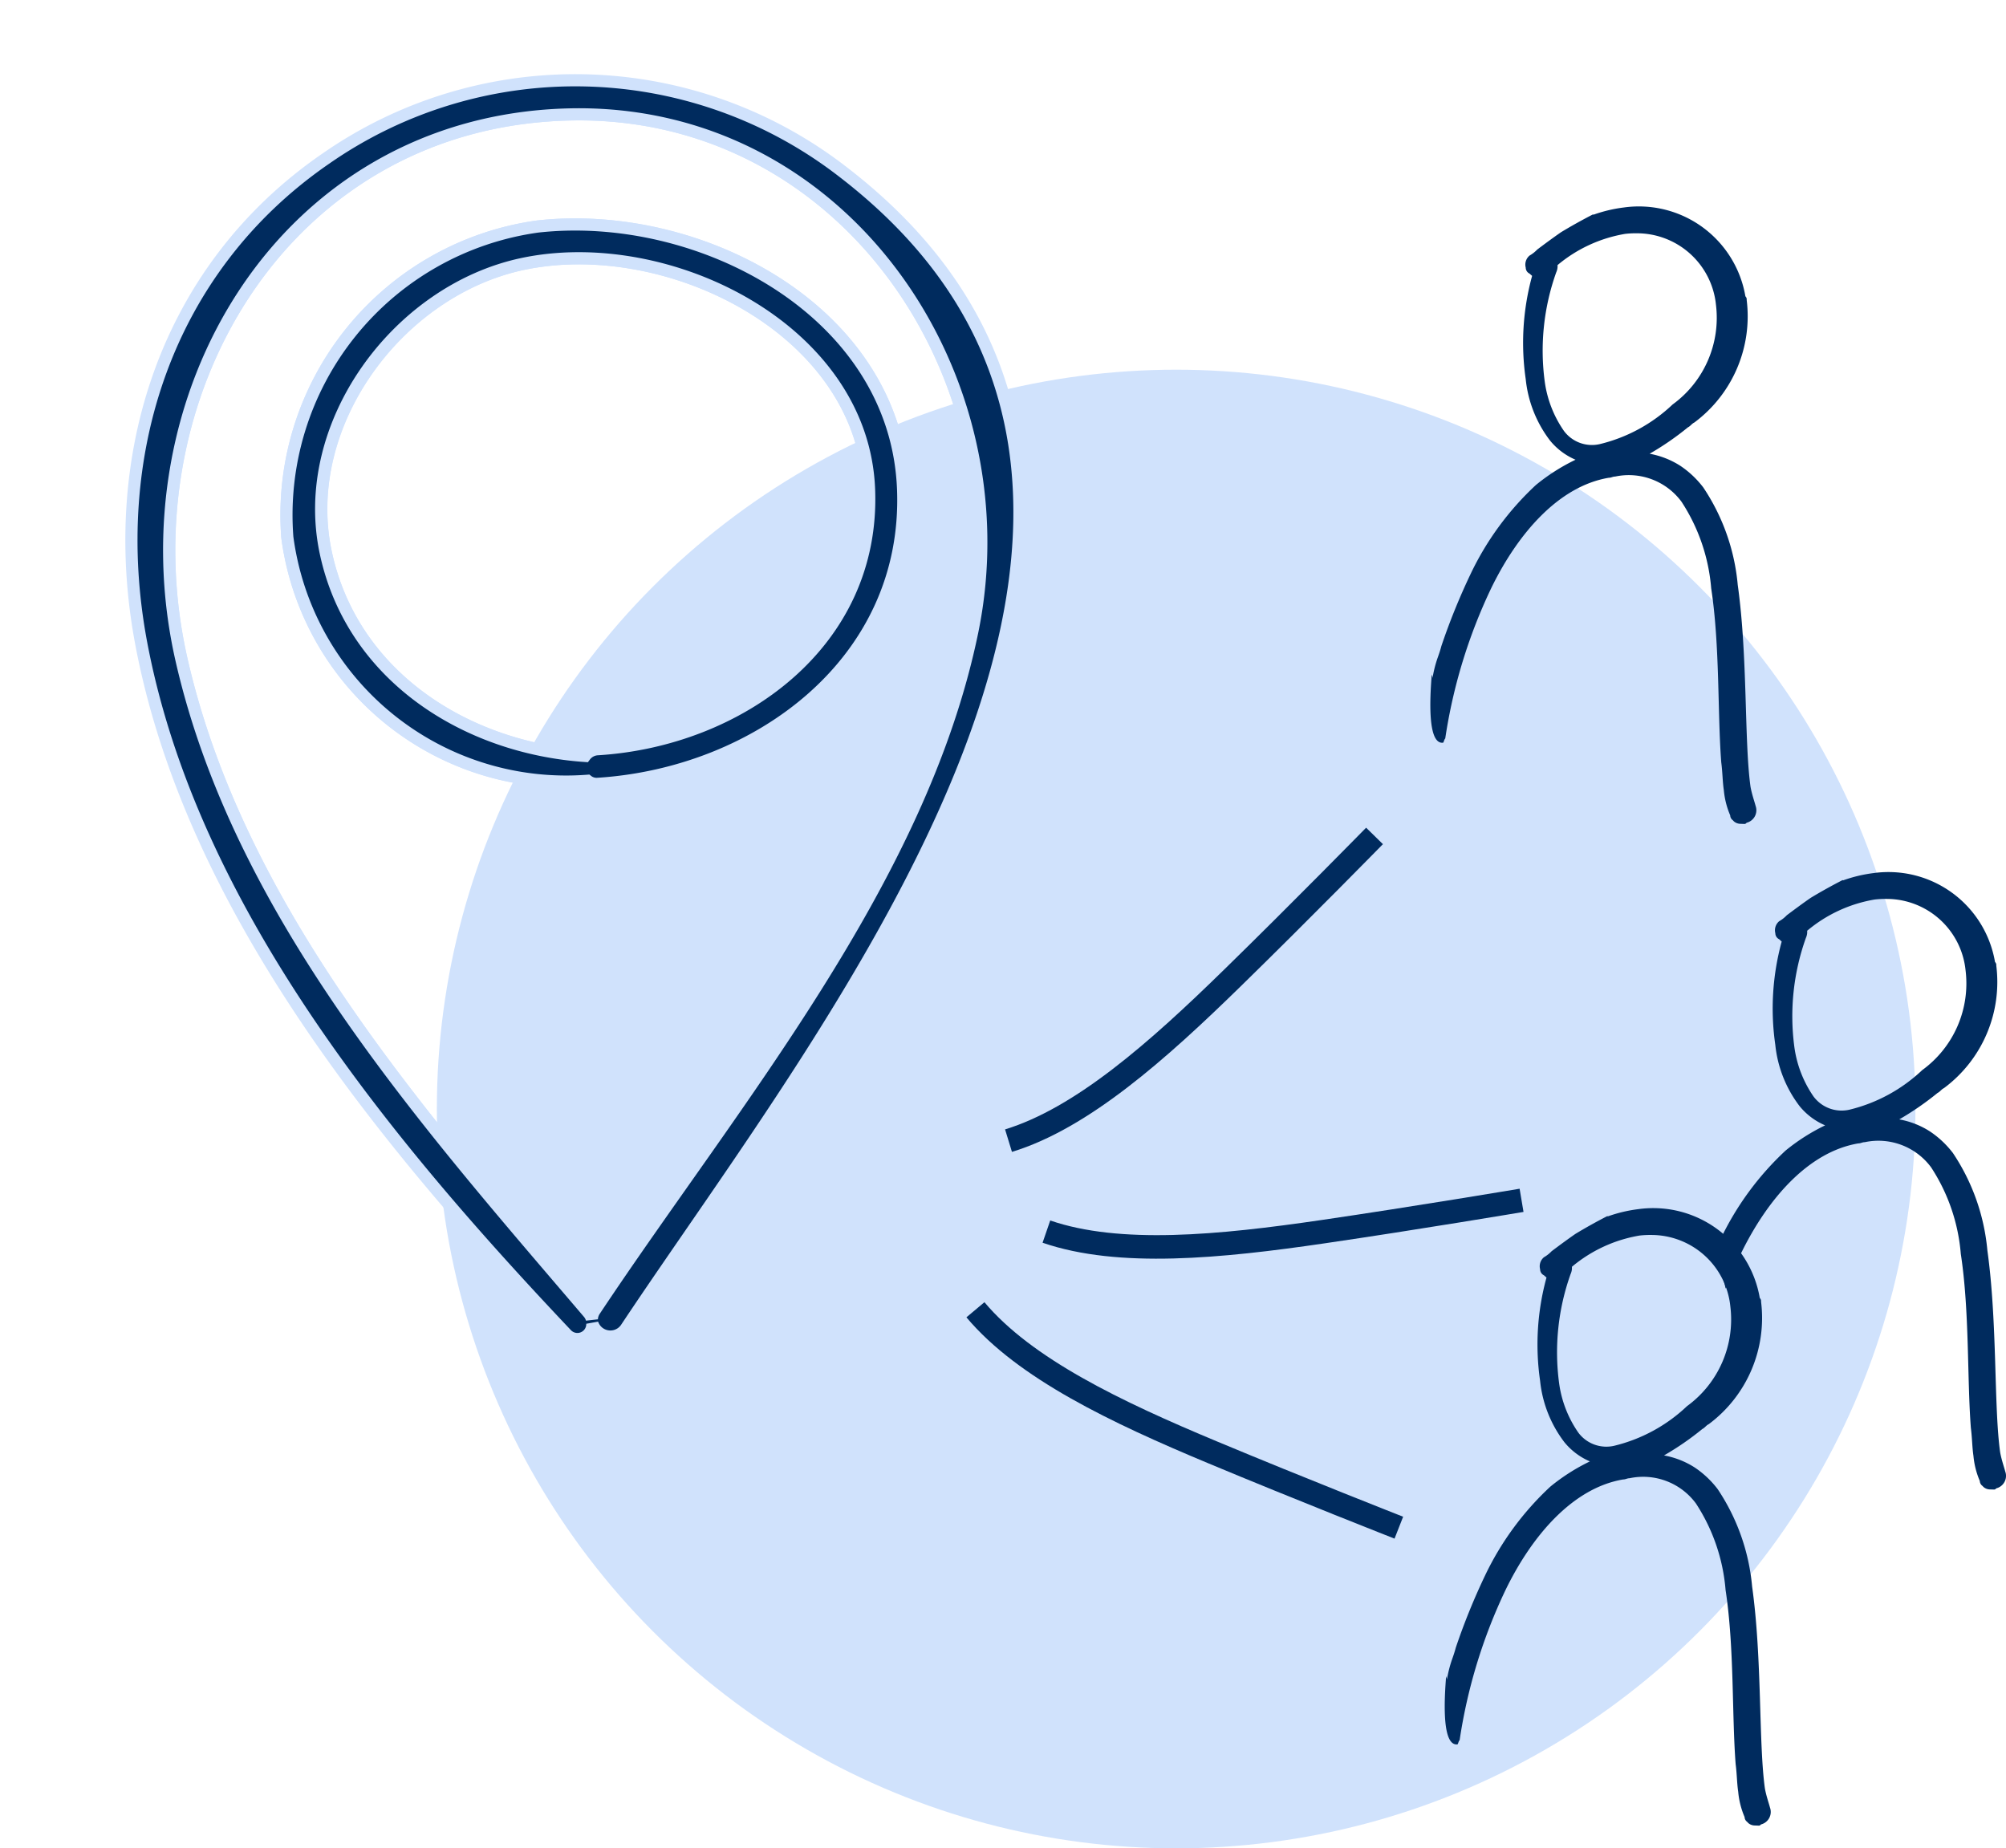 <svg xmlns="http://www.w3.org/2000/svg" xmlns:xlink="http://www.w3.org/1999/xlink" width="59.695" height="55.001" viewBox="0 0 59.695 55.001"><defs><style>.a{fill:#fff;}.a,.f,.g{stroke:#d0e2fc;}.b{fill:#d0e2fc;}.c,.g{fill:#002b5e;}.d,.f{fill:none;}.d{stroke:#002b5e;stroke-width:0.7px;}.e{clip-path:url(#a);}.f,.g{stroke-width:0.362px;}</style><clipPath id="a"><rect class="a" width="35" height="43" transform="translate(187.347 2980.606)"/></clipPath></defs><g transform="translate(-1139 -3125)"><circle class="b" cx="22" cy="22" r="22" transform="translate(1152 3136.001)"/><g transform="translate(737.662 149.442)"><path class="c" d="M9.224,18.372a.3.3,0,0,1-.19-.072L9,18.265a.185.185,0,0,1-.076-.143,2.455,2.455,0,0,1-.19-.751c-.038-.251-.038-.536-.076-.823-.114-1.466-.038-3.468-.3-5.184A5.52,5.52,0,0,0,7.476,8.79,1.95,1.95,0,0,0,5.5,8.039c-.077,0-.114.036-.191.036-1.482.25-2.7,1.644-3.5,3.29-.164.338-.314.685-.449,1.032A2.042,2.042,0,0,0,.944,11.5c.084-.19.17-.38.26-.567A8.739,8.739,0,0,1,3.143,8.289a5.939,5.939,0,0,1,1.178-.751,1.98,1.98,0,0,1-.76-.571,3.612,3.612,0,0,1-.723-1.823,7.55,7.55,0,0,1,.19-3.075L2.953,2a.2.2,0,0,1-.114-.179.349.349,0,0,1,.114-.357.991.991,0,0,0,.228-.179c.249-.187.482-.359.709-.516.284-.172.6-.349.951-.53l.014.009A4.224,4.224,0,0,1,5.765.031,3.217,3.217,0,0,1,9.376,2.677a.126.126,0,0,1,.038.107A3.935,3.935,0,0,1,7.856,6.431c-.076.035-.114.107-.19.143a8.651,8.651,0,0,1-1.14.787,2.511,2.511,0,0,1,.912.357,2.844,2.844,0,0,1,.685.643,6.214,6.214,0,0,1,1.026,2.9c.3,2.145.19,4.648.38,6.006.038.215.114.429.152.572a.382.382,0,0,1-.266.5c-.038.036-.038.036-.076.036ZM5.8.817a4.212,4.212,0,0,0-2.014.93.43.43,0,0,1-.038.214,6.923,6.923,0,0,0-.342,3.253,3.389,3.389,0,0,0,.57,1.466,1.042,1.042,0,0,0,1.065.393A4.788,4.788,0,0,0,7.21,5.894,3.187,3.187,0,0,0,8.5,2.927,2.364,2.364,0,0,0,6.144.8,2.771,2.771,0,0,0,5.8.817Z" transform="translate(451.33 3001.507)"/><path class="c" d="M9.224,18.372a.3.3,0,0,1-.19-.072L9,18.264a.183.183,0,0,1-.076-.143,2.459,2.459,0,0,1-.19-.751c-.038-.25-.038-.536-.076-.822-.114-1.466-.038-3.468-.3-5.184A5.516,5.516,0,0,0,7.476,8.79,1.95,1.95,0,0,0,5.5,8.039c-.075,0-.113.036-.19.036-1.482.25-2.7,1.644-3.5,3.289A15.789,15.789,0,0,0,.444,15.833c-.032.031-.037.087-.061.125-.25.035-.468-.331-.349-1.919,0-.037.006-.074.009-.112l.021.082v.036a3.552,3.552,0,0,1,.152-.608c.038-.107.076-.214.114-.358A19.348,19.348,0,0,1,1.2,10.935,8.729,8.729,0,0,1,3.143,8.289a5.889,5.889,0,0,1,1.178-.751,1.984,1.984,0,0,1-.76-.572,3.612,3.612,0,0,1-.722-1.824,7.536,7.536,0,0,1,.19-3.075L2.953,2a.2.2,0,0,1-.114-.179.349.349,0,0,1,.114-.358,1.01,1.01,0,0,0,.228-.179c.248-.187.481-.358.707-.515.284-.172.6-.35.952-.531l.014.009A4.242,4.242,0,0,1,5.766.031,3.217,3.217,0,0,1,9.376,2.676a.125.125,0,0,1,.038.107A3.939,3.939,0,0,1,7.856,6.431c-.076.035-.114.107-.19.143a8.475,8.475,0,0,1-1.14.786,2.536,2.536,0,0,1,.912.358,2.853,2.853,0,0,1,.684.644,6.206,6.206,0,0,1,1.026,2.9c.3,2.145.191,4.647.38,6.006.038.215.114.429.152.572a.383.383,0,0,1-.266.5c-.038.036-.038.036-.076.036ZM5.8.817a4.218,4.218,0,0,0-2.015.93.428.428,0,0,1-.038.214,6.926,6.926,0,0,0-.342,3.254,3.368,3.368,0,0,0,.571,1.466,1.039,1.039,0,0,0,1.064.393A4.775,4.775,0,0,0,7.21,5.894,3.188,3.188,0,0,0,8.5,2.927,2.364,2.364,0,0,0,6.144.8,2.771,2.771,0,0,0,5.8.817Z" transform="translate(444.33 3011.507)"/><path class="c" d="M9.224,18.372a.3.3,0,0,1-.19-.072L9,18.264a.183.183,0,0,1-.076-.143,2.459,2.459,0,0,1-.19-.751c-.038-.25-.038-.536-.076-.822-.114-1.466-.038-3.468-.3-5.184A5.516,5.516,0,0,0,7.476,8.79,1.95,1.95,0,0,0,5.5,8.039c-.075,0-.113.036-.19.036-1.482.25-2.7,1.644-3.5,3.289A15.789,15.789,0,0,0,.444,15.833c-.032.031-.037.087-.061.125-.25.035-.468-.331-.349-1.919,0-.037.006-.074.009-.112l.021.082v.036a3.552,3.552,0,0,1,.152-.608c.038-.107.076-.214.114-.358A19.348,19.348,0,0,1,1.2,10.935,8.729,8.729,0,0,1,3.143,8.289a5.889,5.889,0,0,1,1.178-.751,1.984,1.984,0,0,1-.76-.572,3.612,3.612,0,0,1-.722-1.824,7.536,7.536,0,0,1,.19-3.075L2.953,2a.2.2,0,0,1-.114-.179.349.349,0,0,1,.114-.358,1.01,1.01,0,0,0,.228-.179c.248-.187.481-.358.707-.515.284-.172.6-.35.952-.531l.014.009A4.242,4.242,0,0,1,5.766.031,3.217,3.217,0,0,1,9.376,2.676a.125.125,0,0,1,.038.107A3.939,3.939,0,0,1,7.856,6.431c-.076.035-.114.107-.19.143a8.475,8.475,0,0,1-1.14.786,2.536,2.536,0,0,1,.912.358,2.853,2.853,0,0,1,.684.644,6.206,6.206,0,0,1,1.026,2.9c.3,2.145.191,4.647.38,6.006.038.215.114.429.152.572a.383.383,0,0,1-.266.5c-.038.036-.038.036-.076.036ZM5.8.817a4.218,4.218,0,0,0-2.015.93.428.428,0,0,1-.038.214,6.926,6.926,0,0,0-.342,3.254,3.368,3.368,0,0,0,.571,1.466,1.039,1.039,0,0,0,1.064.393A4.775,4.775,0,0,0,7.21,5.894,3.188,3.188,0,0,0,8.5,2.927,2.364,2.364,0,0,0,6.144.8,2.771,2.771,0,0,0,5.8.817Z" transform="translate(443.902 2981.7)"/><path class="d" d="M931.9,3365.754s-3.144.529-5.893.931c-3.093.454-6.084.744-8.247,0" transform="translate(-485.283 -354.478)"/><path class="d" d="M14.14,0S11,.529,8.247.931c-3.093.454-6.085.744-8.247,0" transform="matrix(0.809, -0.588, 0.588, 0.809, 430.802, 3008.747)"/><g class="e" transform="translate(213.991 -5.048)"><g transform="translate(191.26 2982.99)"><g transform="translate(0 0)"><path class="f" d="M17.5,6.595c-3.7.8-6.654,4.784-5.836,8.594.789,3.672,4.173,5.8,7.714,6.041a.5.5,0,0,1,.379-.2c4.193-.264,8.254-3.144,8.073-7.731C27.638,8.524,21.81,5.669,17.5,6.595Z" transform="translate(-5.878 -1.119)"/><path class="f" d="M19.449,2.7c-8.493.234-13.256,8.453-11.492,16.218C9.67,26.457,15.19,32.643,20.07,38.356a.485.485,0,0,1,.1.186.5.5,0,0,1,.087-.259c4.112-6.187,9.7-12.756,11.232-20.191C33.056,10.484,27.639,2.475,19.449,2.7Zm.894,19.915a.441.441,0,0,1-.305-.091,8.37,8.37,0,0,1-8.931-7.241,8.665,8.665,0,0,1,7.448-9.248c4.844-.54,10.676,2.534,10.875,7.821C29.624,19,25.083,22.313,20.343,22.615Z" transform="translate(-6.468 -1.678)"/><path class="g" d="M27.732,4.5a12.99,12.99,0,0,0-15.341-.35C7.641,7.421,5.857,12.991,6.9,18.552c1.489,7.918,7.283,14.9,12.665,20.586a.445.445,0,0,0,.763-.327.566.566,0,0,0,1,.147C27.429,29.783,40.282,14.081,27.732,4.5ZM20.4,38.417a.5.5,0,0,0-.087.259.485.485,0,0,0-.1-.186C15.337,32.776,9.817,26.59,8.1,19.051c-1.765-7.765,3-15.984,11.492-16.218,8.191-.226,13.608,7.784,12.041,15.392C30.1,25.66,24.515,32.23,20.4,38.417Z" transform="translate(-6.614 -1.81)"/><path class="g" d="M18.1,5.607a8.665,8.665,0,0,0-7.448,9.248A8.37,8.37,0,0,0,19.585,22.1a.442.442,0,0,0,.305.091c4.74-.3,9.281-3.612,9.087-8.759C28.778,8.142,22.946,5.067,18.1,5.607ZM19.89,21.16a.5.5,0,0,0-.379.2c-3.541-.244-6.925-2.369-7.714-6.041-.819-3.809,2.131-7.8,5.836-8.594,4.314-.926,10.142,1.929,10.33,6.7C28.144,18.015,24.084,20.9,19.89,21.16Z" transform="translate(-6.015 -1.25)"/></g></g></g><path class="d" d="M931.9,3365.754s-3.144.529-5.893.931c-3.093.454-6.084.744-8.247,0" transform="translate(1377.662 -343.961) rotate(31)"/></g></g></svg>